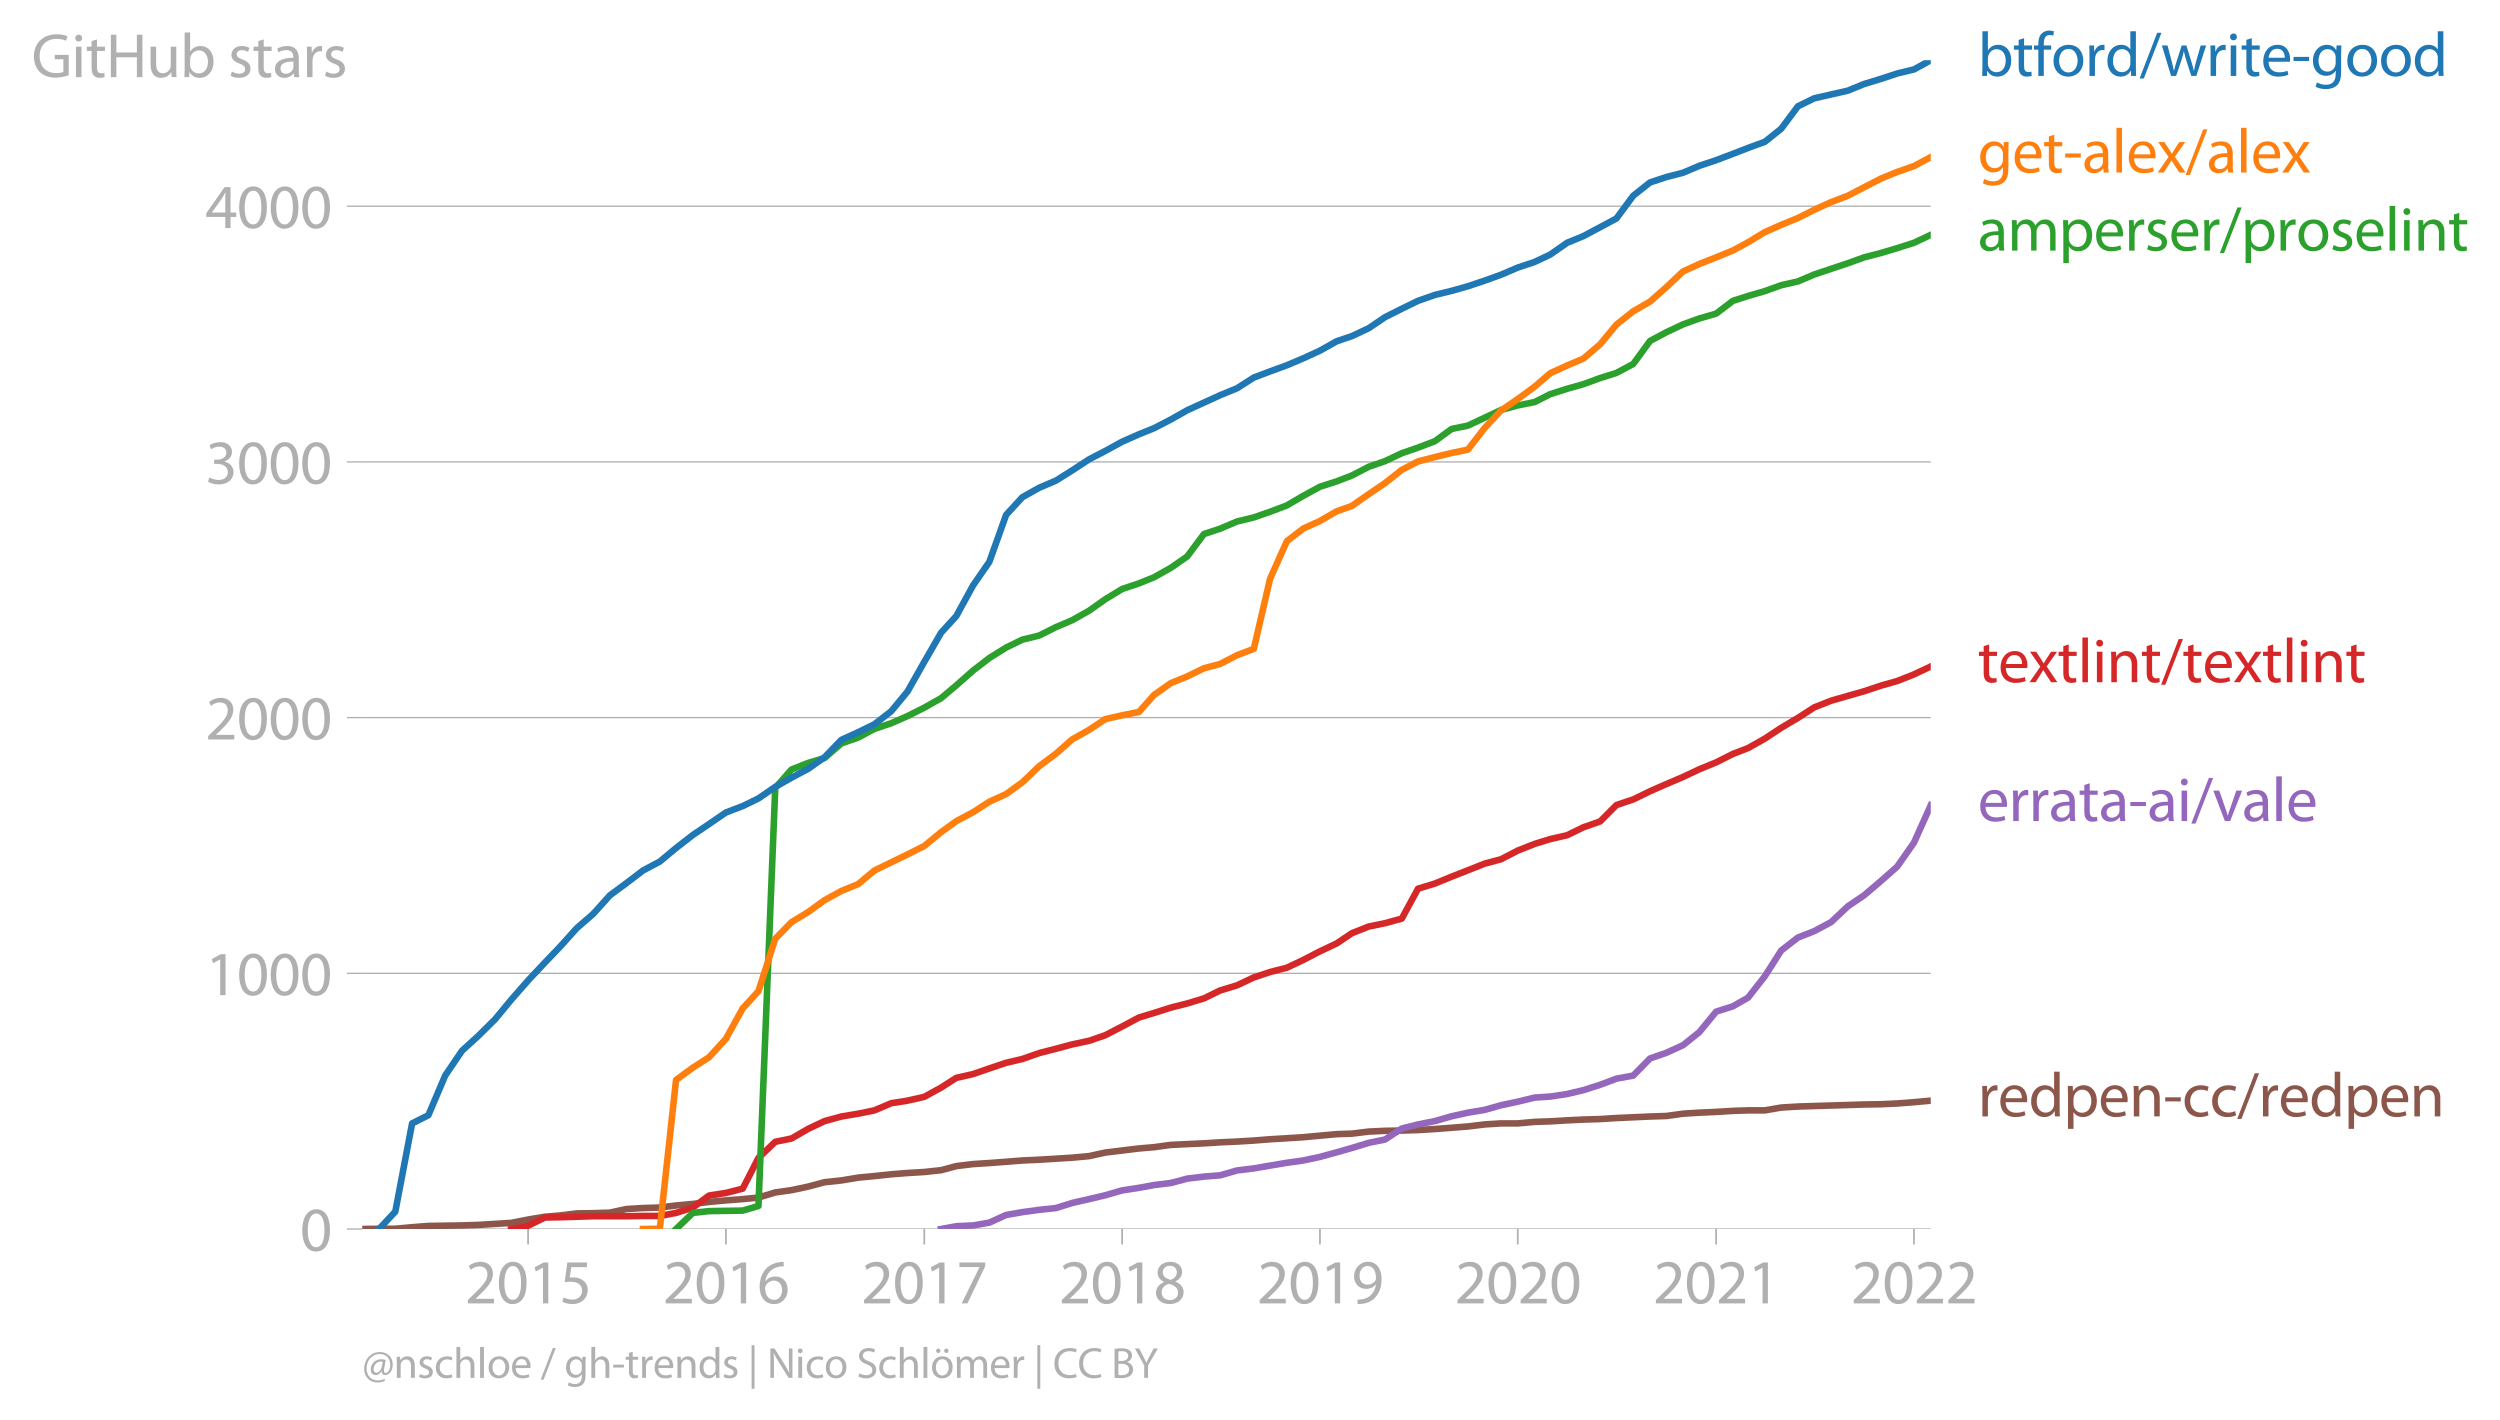 <?xml version="1.0" encoding="utf-8" standalone="no"?>
<!DOCTYPE svg PUBLIC "-//W3C//DTD SVG 1.1//EN"
  "http://www.w3.org/Graphics/SVG/1.1/DTD/svg11.dtd">
<svg xmlns:xlink="http://www.w3.org/1999/xlink" width="569.201pt" height="323.349pt" viewBox="0 0 569.201 323.349" xmlns="http://www.w3.org/2000/svg" version="1.1">
 <defs>
  <style type="text/css">*{stroke-linejoin: round; stroke-linecap: butt}</style>
 </defs>
 <g id="figure_1">
  <g id="patch_1">
   <path d="M 0 323.349 
L 569.201 323.349 
L 569.201 0 
L 0 0 
L 0 323.349 
z
" style="fill: none"/>
  </g>
  <g id="axes_1">
   <g id="patch_2">
    <path d="M 82.476 279.822 
L 439.596 279.822 
L 439.596 13.71 
L 82.476 13.71 
L 82.476 279.822 
z
" style="fill: none"/>
   </g>
   <g id="matplotlib.axis_1">
    <g id="xtick_1">
     <g id="line2d_1">
      <defs>
       <path id="m0294c8f27d" d="M 0 0 
L 0 3.5 
" style="stroke: #b0b0b0; stroke-width: 0.4"/>
      </defs>
      <g>
       <use xlink:href="#m0294c8f27d" x="120.237" y="279.822" style="fill: #b0b0b0; stroke: #b0b0b0; stroke-width: 0.4"/>
      </g>
     </g>
     <g id="text_1">
      <!-- 2015 -->
      <g style="fill: #b0b0b0" transform="translate(105.874 296.762)scale(0.14 -0.14)">
       <defs>
        <path id="MyriadPro-Regular-32" d="M 2944 0 
L 2944 467 
L 1075 467 
L 1075 480 
L 1408 787 
C 2285 1632 2842 2253 2842 3021 
C 2842 3616 2464 4230 1568 4230 
C 1088 4230 678 4051 390 3808 
L 570 3411 
C 762 3571 1075 3763 1453 3763 
C 2074 3763 2278 3373 2278 2950 
C 2272 2323 1792 1786 730 774 
L 288 346 
L 288 0 
L 2944 0 
z
" transform="scale(0.016)"/>
        <path id="MyriadPro-Regular-30" d="M 1677 4230 
C 832 4230 230 3462 230 2067 
C 243 691 794 -70 1606 -70 
C 2528 -70 3053 710 3053 2125 
C 3053 3450 2554 4230 1677 4230 
z
M 1645 3795 
C 2227 3795 2490 3123 2490 2099 
C 2490 1037 2214 365 1638 365 
C 1126 365 794 979 794 2061 
C 794 3194 1152 3795 1645 3795 
z
" transform="scale(0.016)"/>
        <path id="MyriadPro-Regular-31" d="M 1510 0 
L 2054 0 
L 2054 4160 
L 1574 4160 
L 666 3674 
L 774 3245 
L 1498 3635 
L 1510 3635 
L 1510 0 
z
" transform="scale(0.016)"/>
        <path id="MyriadPro-Regular-35" d="M 2771 4160 
L 781 4160 
L 512 2163 
C 666 2182 851 2208 1088 2208 
C 1920 2208 2278 1824 2285 1286 
C 2285 730 1830 384 1299 384 
C 922 384 582 512 410 614 
L 269 186 
C 467 58 851 -70 1306 -70 
C 2208 -70 2854 538 2854 1350 
C 2854 1875 2586 2234 2259 2419 
C 2003 2573 1683 2643 1363 2643 
C 1210 2643 1120 2630 1024 2618 
L 1184 3686 
L 2771 3686 
L 2771 4160 
z
" transform="scale(0.016)"/>
       </defs>
       <use xlink:href="#MyriadPro-Regular-32"/>
       <use xlink:href="#MyriadPro-Regular-30" x="51.3"/>
       <use xlink:href="#MyriadPro-Regular-31" x="102.6"/>
       <use xlink:href="#MyriadPro-Regular-35" x="153.9"/>
      </g>
     </g>
    </g>
    <g id="xtick_2">
     <g id="line2d_2">
      <g>
       <use xlink:href="#m0294c8f27d" x="165.278" y="279.822" style="fill: #b0b0b0; stroke: #b0b0b0; stroke-width: 0.4"/>
      </g>
     </g>
     <g id="text_2">
      <!-- 2016 -->
      <g style="fill: #b0b0b0" transform="translate(150.915 296.762)scale(0.14 -0.14)">
       <defs>
        <path id="MyriadPro-Regular-36" d="M 2662 4224 
C 2560 4224 2419 4218 2253 4192 
C 1728 4128 1267 3917 922 3578 
C 512 3168 218 2522 218 1702 
C 218 621 800 -70 1690 -70 
C 2554 -70 3072 634 3072 1395 
C 3072 2208 2554 2739 1818 2739 
C 1357 2739 1011 2522 813 2259 
L 794 2259 
C 890 2944 1357 3590 2240 3738 
C 2400 3763 2547 3770 2662 3763 
L 2662 4224 
z
M 1690 365 
C 1101 365 787 870 774 1555 
C 774 1658 800 1741 838 1805 
C 992 2106 1306 2317 1645 2317 
C 2163 2317 2502 1958 2502 1363 
C 2502 768 2176 365 1696 365 
L 1690 365 
z
" transform="scale(0.016)"/>
       </defs>
       <use xlink:href="#MyriadPro-Regular-32"/>
       <use xlink:href="#MyriadPro-Regular-30" x="51.3"/>
       <use xlink:href="#MyriadPro-Regular-31" x="102.6"/>
       <use xlink:href="#MyriadPro-Regular-36" x="153.9"/>
      </g>
     </g>
    </g>
    <g id="xtick_3">
     <g id="line2d_3">
      <g>
       <use xlink:href="#m0294c8f27d" x="210.442" y="279.822" style="fill: #b0b0b0; stroke: #b0b0b0; stroke-width: 0.4"/>
      </g>
     </g>
     <g id="text_3">
      <!-- 2017 -->
      <g style="fill: #b0b0b0" transform="translate(196.079 296.762)scale(0.14 -0.14)">
       <defs>
        <path id="MyriadPro-Regular-37" d="M 365 4160 
L 365 3693 
L 2400 3693 
L 2400 3680 
L 595 0 
L 1178 0 
L 2989 3789 
L 2989 4160 
L 365 4160 
z
" transform="scale(0.016)"/>
       </defs>
       <use xlink:href="#MyriadPro-Regular-32"/>
       <use xlink:href="#MyriadPro-Regular-30" x="51.3"/>
       <use xlink:href="#MyriadPro-Regular-31" x="102.6"/>
       <use xlink:href="#MyriadPro-Regular-37" x="153.9"/>
      </g>
     </g>
    </g>
    <g id="xtick_4">
     <g id="line2d_4">
      <g>
       <use xlink:href="#m0294c8f27d" x="255.483" y="279.822" style="fill: #b0b0b0; stroke: #b0b0b0; stroke-width: 0.4"/>
      </g>
     </g>
     <g id="text_4">
      <!-- 2018 -->
      <g style="fill: #b0b0b0" transform="translate(241.12 296.762)scale(0.14 -0.14)">
       <defs>
        <path id="MyriadPro-Regular-38" d="M 1062 2170 
C 550 1952 237 1581 237 1056 
C 237 448 762 -70 1632 -70 
C 2426 -70 3046 416 3046 1139 
C 3046 1645 2726 2010 2208 2214 
L 2208 2234 
C 2720 2477 2893 2854 2893 3206 
C 2893 3725 2490 4230 1683 4230 
C 954 4230 397 3782 397 3123 
C 397 2765 595 2406 1056 2189 
L 1062 2170 
z
M 1645 339 
C 1114 339 794 710 813 1133 
C 813 1530 1075 1850 1562 1990 
C 2125 1830 2477 1587 2477 1082 
C 2477 659 2150 339 1645 339 
z
M 1651 3827 
C 2157 3827 2355 3482 2355 3149 
C 2355 2771 2080 2515 1722 2394 
C 1242 2522 928 2746 928 3162 
C 928 3520 1184 3827 1651 3827 
z
" transform="scale(0.016)"/>
       </defs>
       <use xlink:href="#MyriadPro-Regular-32"/>
       <use xlink:href="#MyriadPro-Regular-30" x="51.3"/>
       <use xlink:href="#MyriadPro-Regular-31" x="102.6"/>
       <use xlink:href="#MyriadPro-Regular-38" x="153.9"/>
      </g>
     </g>
    </g>
    <g id="xtick_5">
     <g id="line2d_5">
      <g>
       <use xlink:href="#m0294c8f27d" x="300.524" y="279.822" style="fill: #b0b0b0; stroke: #b0b0b0; stroke-width: 0.4"/>
      </g>
     </g>
     <g id="text_5">
      <!-- 2019 -->
      <g style="fill: #b0b0b0" transform="translate(286.161 296.762)scale(0.14 -0.14)">
       <defs>
        <path id="MyriadPro-Regular-39" d="M 614 -64 
C 749 -70 928 -64 1133 -32 
C 1581 19 2022 211 2342 525 
C 2752 922 3059 1562 3059 2477 
C 3059 3539 2534 4230 1683 4230 
C 832 4230 262 3539 262 2752 
C 262 2042 742 1478 1491 1478 
C 1907 1478 2240 1645 2470 1926 
L 2490 1926 
C 2413 1434 2214 1069 1939 819 
C 1702 595 1395 461 1069 416 
C 877 397 736 384 614 397 
L 614 -64 
z
M 1638 3802 
C 2227 3802 2490 3258 2490 2547 
C 2490 2458 2470 2394 2438 2342 
C 2291 2093 1997 1907 1619 1907 
C 1133 1907 819 2272 819 2790 
C 819 3379 1158 3802 1632 3802 
L 1638 3802 
z
" transform="scale(0.016)"/>
       </defs>
       <use xlink:href="#MyriadPro-Regular-32"/>
       <use xlink:href="#MyriadPro-Regular-30" x="51.3"/>
       <use xlink:href="#MyriadPro-Regular-31" x="102.6"/>
       <use xlink:href="#MyriadPro-Regular-39" x="153.9"/>
      </g>
     </g>
    </g>
    <g id="xtick_6">
     <g id="line2d_6">
      <g>
       <use xlink:href="#m0294c8f27d" x="345.565" y="279.822" style="fill: #b0b0b0; stroke: #b0b0b0; stroke-width: 0.4"/>
      </g>
     </g>
     <g id="text_6">
      <!-- 2020 -->
      <g style="fill: #b0b0b0" transform="translate(331.202 296.762)scale(0.14 -0.14)">
       <use xlink:href="#MyriadPro-Regular-32"/>
       <use xlink:href="#MyriadPro-Regular-30" x="51.3"/>
       <use xlink:href="#MyriadPro-Regular-32" x="102.6"/>
       <use xlink:href="#MyriadPro-Regular-30" x="153.9"/>
      </g>
     </g>
    </g>
    <g id="xtick_7">
     <g id="line2d_7">
      <g>
       <use xlink:href="#m0294c8f27d" x="390.73" y="279.822" style="fill: #b0b0b0; stroke: #b0b0b0; stroke-width: 0.4"/>
      </g>
     </g>
     <g id="text_7">
      <!-- 2021 -->
      <g style="fill: #b0b0b0" transform="translate(376.367 296.762)scale(0.14 -0.14)">
       <use xlink:href="#MyriadPro-Regular-32"/>
       <use xlink:href="#MyriadPro-Regular-30" x="51.3"/>
       <use xlink:href="#MyriadPro-Regular-32" x="102.6"/>
       <use xlink:href="#MyriadPro-Regular-31" x="153.9"/>
      </g>
     </g>
    </g>
    <g id="xtick_8">
     <g id="line2d_8">
      <g>
       <use xlink:href="#m0294c8f27d" x="435.771" y="279.822" style="fill: #b0b0b0; stroke: #b0b0b0; stroke-width: 0.4"/>
      </g>
     </g>
     <g id="text_8">
      <!-- 2022 -->
      <g style="fill: #b0b0b0" transform="translate(421.408 296.762)scale(0.14 -0.14)">
       <use xlink:href="#MyriadPro-Regular-32"/>
       <use xlink:href="#MyriadPro-Regular-30" x="51.3"/>
       <use xlink:href="#MyriadPro-Regular-32" x="102.6"/>
       <use xlink:href="#MyriadPro-Regular-32" x="153.9"/>
      </g>
     </g>
    </g>
   </g>
   <g id="matplotlib.axis_2">
    <g id="ytick_1">
     <g id="line2d_9">
      <path d="M 82.476 279.822 
L 439.596 279.822 
" clip-path="url(#p18d09ec7ea)" style="fill: none; stroke: #b0b0b0; stroke-width: 0.3; stroke-linecap: square"/>
     </g>
     <g id="line2d_10">
      <defs>
       <path id="mb57171bad9" d="M 0 0 
L -3.5 0 
" style="stroke: #b0b0b0; stroke-width: 0.3"/>
      </defs>
      <g>
       <use xlink:href="#mb57171bad9" x="82.476" y="279.822" style="fill: #b0b0b0; stroke: #b0b0b0; stroke-width: 0.3"/>
      </g>
     </g>
     <g id="text_9">
      <!-- 0 -->
      <g style="fill: #b0b0b0" transform="translate(68.295 284.792)scale(0.14 -0.14)">
       <use xlink:href="#MyriadPro-Regular-30"/>
      </g>
     </g>
    </g>
    <g id="ytick_2">
     <g id="line2d_11">
      <path d="M 82.476 221.605 
L 439.596 221.605 
" clip-path="url(#p18d09ec7ea)" style="fill: none; stroke: #b0b0b0; stroke-width: 0.3; stroke-linecap: square"/>
     </g>
     <g id="line2d_12">
      <g>
       <use xlink:href="#mb57171bad9" x="82.476" y="221.605" style="fill: #b0b0b0; stroke: #b0b0b0; stroke-width: 0.3"/>
      </g>
     </g>
     <g id="text_10">
      <!-- 1000 -->
      <g style="fill: #b0b0b0" transform="translate(46.75 226.575)scale(0.14 -0.14)">
       <use xlink:href="#MyriadPro-Regular-31"/>
       <use xlink:href="#MyriadPro-Regular-30" x="51.3"/>
       <use xlink:href="#MyriadPro-Regular-30" x="102.6"/>
       <use xlink:href="#MyriadPro-Regular-30" x="153.9"/>
      </g>
     </g>
    </g>
    <g id="ytick_3">
     <g id="line2d_13">
      <path d="M 82.476 163.387 
L 439.596 163.387 
" clip-path="url(#p18d09ec7ea)" style="fill: none; stroke: #b0b0b0; stroke-width: 0.3; stroke-linecap: square"/>
     </g>
     <g id="line2d_14">
      <g>
       <use xlink:href="#mb57171bad9" x="82.476" y="163.387" style="fill: #b0b0b0; stroke: #b0b0b0; stroke-width: 0.3"/>
      </g>
     </g>
     <g id="text_11">
      <!-- 2000 -->
      <g style="fill: #b0b0b0" transform="translate(46.75 168.357)scale(0.14 -0.14)">
       <use xlink:href="#MyriadPro-Regular-32"/>
       <use xlink:href="#MyriadPro-Regular-30" x="51.3"/>
       <use xlink:href="#MyriadPro-Regular-30" x="102.6"/>
       <use xlink:href="#MyriadPro-Regular-30" x="153.9"/>
      </g>
     </g>
    </g>
    <g id="ytick_4">
     <g id="line2d_15">
      <path d="M 82.476 105.17 
L 439.596 105.17 
" clip-path="url(#p18d09ec7ea)" style="fill: none; stroke: #b0b0b0; stroke-width: 0.3; stroke-linecap: square"/>
     </g>
     <g id="line2d_16">
      <g>
       <use xlink:href="#mb57171bad9" x="82.476" y="105.17" style="fill: #b0b0b0; stroke: #b0b0b0; stroke-width: 0.3"/>
      </g>
     </g>
     <g id="text_12">
      <!-- 3000 -->
      <g style="fill: #b0b0b0" transform="translate(46.75 110.14)scale(0.14 -0.14)">
       <defs>
        <path id="MyriadPro-Regular-33" d="M 269 211 
C 474 77 883 -70 1350 -70 
C 2349 -70 2867 512 2867 1178 
C 2867 1760 2451 2144 1939 2246 
L 1939 2259 
C 2451 2445 2707 2810 2707 3238 
C 2707 3744 2336 4230 1517 4230 
C 1069 4230 646 4070 429 3910 
L 576 3501 
C 755 3629 1075 3776 1408 3776 
C 1926 3776 2138 3482 2138 3149 
C 2138 2656 1619 2445 1210 2445 
L 896 2445 
L 896 2022 
L 1210 2022 
C 1754 2022 2278 1773 2285 1190 
C 2291 845 2067 384 1344 384 
C 954 384 582 544 422 646 
L 269 211 
z
" transform="scale(0.016)"/>
       </defs>
       <use xlink:href="#MyriadPro-Regular-33"/>
       <use xlink:href="#MyriadPro-Regular-30" x="51.3"/>
       <use xlink:href="#MyriadPro-Regular-30" x="102.6"/>
       <use xlink:href="#MyriadPro-Regular-30" x="153.9"/>
      </g>
     </g>
    </g>
    <g id="ytick_5">
     <g id="line2d_17">
      <path d="M 82.476 46.952 
L 439.596 46.952 
" clip-path="url(#p18d09ec7ea)" style="fill: none; stroke: #b0b0b0; stroke-width: 0.3; stroke-linecap: square"/>
     </g>
     <g id="line2d_18">
      <g>
       <use xlink:href="#mb57171bad9" x="82.476" y="46.952" style="fill: #b0b0b0; stroke: #b0b0b0; stroke-width: 0.3"/>
      </g>
     </g>
     <g id="text_13">
      <!-- 4000 -->
      <g style="fill: #b0b0b0" transform="translate(46.75 51.922)scale(0.14 -0.14)">
       <defs>
        <path id="MyriadPro-Regular-34" d="M 2560 0 
L 2560 1133 
L 3142 1133 
L 3142 1574 
L 2560 1574 
L 2560 4160 
L 1952 4160 
L 96 1504 
L 96 1133 
L 2029 1133 
L 2029 0 
L 2560 0 
z
M 666 1574 
L 666 1587 
L 1683 3002 
C 1798 3194 1901 3373 2029 3616 
L 2048 3616 
C 2035 3398 2029 3181 2029 2963 
L 2029 1574 
L 666 1574 
z
" transform="scale(0.016)"/>
       </defs>
       <use xlink:href="#MyriadPro-Regular-34"/>
       <use xlink:href="#MyriadPro-Regular-30" x="51.3"/>
       <use xlink:href="#MyriadPro-Regular-30" x="102.6"/>
       <use xlink:href="#MyriadPro-Regular-30" x="153.9"/>
      </g>
     </g>
    </g>
    <g id="text_14">
     <!-- GitHub stars -->
     <g style="fill: #b0b0b0" transform="translate(7.2 17.569)scale(0.14 -0.14)">
      <defs>
       <path id="MyriadPro-Regular-47" d="M 3770 2266 
L 2349 2266 
L 2349 1818 
L 3226 1818 
L 3226 531 
C 3098 467 2848 416 2483 416 
C 1478 416 819 1062 819 2157 
C 819 3238 1504 3891 2554 3891 
C 2989 3891 3277 3808 3507 3706 
L 3642 4160 
C 3456 4250 3066 4358 2566 4358 
C 1120 4358 237 3418 230 2131 
C 230 1459 461 883 832 525 
C 1254 122 1792 -45 2445 -45 
C 3027 -45 3520 102 3770 192 
L 3770 2266 
z
" transform="scale(0.016)"/>
       <path id="MyriadPro-Regular-69" d="M 1030 0 
L 1030 3098 
L 467 3098 
L 467 0 
L 1030 0 
z
M 749 4320 
C 544 4320 397 4166 397 3968 
C 397 3776 538 3622 736 3622 
C 960 3622 1101 3776 1094 3968 
C 1094 4166 960 4320 749 4320 
z
" transform="scale(0.016)"/>
       <path id="MyriadPro-Regular-74" d="M 595 3667 
L 595 3098 
L 115 3098 
L 115 2669 
L 595 2669 
L 595 979 
C 595 614 653 339 813 173 
C 947 19 1158 -70 1421 -70 
C 1638 -70 1811 -32 1920 13 
L 1894 435 
C 1811 410 1722 397 1568 397 
C 1254 397 1146 614 1146 998 
L 1146 2669 
L 1952 2669 
L 1952 3098 
L 1146 3098 
L 1146 3840 
L 595 3667 
z
" transform="scale(0.016)"/>
       <path id="MyriadPro-Regular-48" d="M 486 4314 
L 486 0 
L 1043 0 
L 1043 2022 
L 3130 2022 
L 3130 0 
L 3693 0 
L 3693 4314 
L 3130 4314 
L 3130 2509 
L 1043 2509 
L 1043 4314 
L 486 4314 
z
" transform="scale(0.016)"/>
       <path id="MyriadPro-Regular-75" d="M 3059 3098 
L 2496 3098 
L 2496 1197 
C 2496 1094 2477 992 2445 909 
C 2342 659 2080 397 1702 397 
C 1190 397 1011 794 1011 1382 
L 1011 3098 
L 448 3098 
L 448 1286 
C 448 198 1030 -70 1517 -70 
C 2067 -70 2394 256 2541 506 
L 2554 506 
L 2586 0 
L 3085 0 
C 3066 243 3059 525 3059 845 
L 3059 3098 
z
" transform="scale(0.016)"/>
       <path id="MyriadPro-Regular-62" d="M 467 800 
C 467 525 454 211 442 0 
L 928 0 
L 954 512 
L 973 512 
C 1203 102 1562 -70 2010 -70 
C 2701 -70 3398 480 3398 1587 
C 3405 2528 2861 3168 2093 3168 
C 1594 3168 1235 2944 1037 2598 
L 1024 2598 
L 1024 4544 
L 467 4544 
L 467 800 
z
M 1024 1798 
C 1024 1888 1043 1965 1056 2029 
C 1171 2458 1530 2720 1914 2720 
C 2515 2720 2835 2189 2835 1568 
C 2835 858 2483 378 1894 378 
C 1485 378 1158 646 1050 1037 
C 1037 1101 1024 1171 1024 1242 
L 1024 1798 
z
" transform="scale(0.016)"/>
       <path id="MyriadPro-Regular-20" transform="scale(0.016)"/>
       <path id="MyriadPro-Regular-73" d="M 250 147 
C 467 19 781 -70 1120 -70 
C 1856 -70 2278 320 2278 864 
C 2278 1325 2003 1594 1466 1798 
C 1062 1952 877 2067 877 2323 
C 877 2554 1062 2746 1395 2746 
C 1683 2746 1907 2643 2029 2566 
L 2170 2976 
C 1997 3078 1722 3168 1408 3168 
C 742 3168 339 2758 339 2259 
C 339 1888 602 1581 1158 1382 
C 1574 1229 1734 1082 1734 813 
C 1734 557 1542 352 1133 352 
C 851 352 557 467 390 576 
L 250 147 
z
" transform="scale(0.016)"/>
       <path id="MyriadPro-Regular-61" d="M 2643 1901 
C 2643 2522 2413 3168 1466 3168 
C 1075 3168 704 3059 448 2893 
L 576 2522 
C 794 2662 1094 2752 1382 2752 
C 2016 2752 2086 2291 2086 2035 
L 2086 1971 
C 890 1978 224 1568 224 819 
C 224 371 544 -70 1171 -70 
C 1613 -70 1946 147 2118 390 
L 2138 390 
L 2182 0 
L 2694 0 
C 2656 211 2643 474 2643 742 
L 2643 1901 
z
M 2099 1043 
C 2099 986 2086 922 2067 864 
C 1978 602 1722 346 1318 346 
C 1030 346 787 518 787 883 
C 787 1485 1485 1594 2099 1581 
L 2099 1043 
z
" transform="scale(0.016)"/>
       <path id="MyriadPro-Regular-72" d="M 467 0 
L 1024 0 
L 1024 1651 
C 1024 1747 1037 1837 1050 1914 
C 1126 2336 1408 2637 1805 2637 
C 1882 2637 1939 2630 1997 2618 
L 1997 3149 
C 1946 3162 1901 3168 1837 3168 
C 1459 3168 1120 2906 979 2490 
L 954 2490 
L 934 3098 
L 442 3098 
C 461 2810 467 2496 467 2131 
L 467 0 
z
" transform="scale(0.016)"/>
      </defs>
      <use xlink:href="#MyriadPro-Regular-47"/>
      <use xlink:href="#MyriadPro-Regular-69" x="64.6"/>
      <use xlink:href="#MyriadPro-Regular-74" x="88"/>
      <use xlink:href="#MyriadPro-Regular-48" x="121.1"/>
      <use xlink:href="#MyriadPro-Regular-75" x="186.3"/>
      <use xlink:href="#MyriadPro-Regular-62" x="241.4"/>
      <use xlink:href="#MyriadPro-Regular-20" x="298.3"/>
      <use xlink:href="#MyriadPro-Regular-73" x="319.5"/>
      <use xlink:href="#MyriadPro-Regular-74" x="359.1"/>
      <use xlink:href="#MyriadPro-Regular-61" x="392.2"/>
      <use xlink:href="#MyriadPro-Regular-72" x="440.4"/>
      <use xlink:href="#MyriadPro-Regular-73" x="473.1"/>
     </g>
    </g>
   </g>
   <g id="line2d_19">
    <path d="M 82.476 279.822 
L 86.302 279.764 
L 90.004 279.764 
L 93.829 279.414 
L 97.531 279.123 
L 101.356 279.065 
L 105.182 279.007 
L 108.884 278.891 
L 112.709 278.658 
L 116.411 278.425 
L 120.237 277.668 
L 124.062 277.028 
L 127.517 276.736 
L 131.343 276.271 
L 135.045 276.213 
L 138.87 276.096 
L 142.572 275.281 
L 146.398 275.048 
L 150.223 274.932 
L 153.925 274.466 
L 157.75 274.117 
L 161.452 273.651 
L 165.278 273.302 
L 169.103 273.011 
L 172.682 272.661 
L 176.507 271.497 
L 180.209 270.973 
L 184.035 270.158 
L 187.737 269.168 
L 191.562 268.761 
L 195.387 268.12 
L 199.089 267.771 
L 202.915 267.363 
L 206.617 267.072 
L 210.442 266.84 
L 214.268 266.432 
L 217.723 265.501 
L 221.548 265.035 
L 225.25 264.802 
L 229.076 264.511 
L 232.778 264.22 
L 236.603 264.045 
L 240.428 263.812 
L 244.13 263.579 
L 247.956 263.23 
L 251.658 262.415 
L 255.483 261.949 
L 259.309 261.484 
L 262.764 261.192 
L 266.589 260.668 
L 270.291 260.494 
L 274.117 260.319 
L 277.819 260.086 
L 281.644 259.912 
L 285.469 259.679 
L 289.171 259.388 
L 292.997 259.155 
L 296.699 258.922 
L 300.524 258.573 
L 304.35 258.223 
L 307.805 258.107 
L 311.63 257.641 
L 315.332 257.466 
L 319.158 257.408 
L 322.86 257.292 
L 326.685 257.059 
L 330.511 256.768 
L 334.213 256.477 
L 338.038 256.011 
L 341.74 255.778 
L 345.565 255.778 
L 349.391 255.429 
L 352.969 255.312 
L 356.795 255.08 
L 360.497 254.905 
L 364.322 254.788 
L 368.024 254.556 
L 371.85 254.381 
L 375.675 254.206 
L 379.377 254.09 
L 383.202 253.566 
L 386.904 253.333 
L 390.73 253.158 
L 394.555 252.926 
L 398.01 252.809 
L 401.836 252.809 
L 405.538 252.169 
L 409.363 251.936 
L 413.065 251.819 
L 416.891 251.703 
L 420.716 251.587 
L 424.418 251.47 
L 428.243 251.412 
L 431.945 251.237 
L 435.771 250.946 
L 439.596 250.597 
" clip-path="url(#p18d09ec7ea)" style="fill: none; stroke: #8c564b; stroke-width: 1.5; stroke-linecap: square"/>
   </g>
   <g id="line2d_20">
    <path d="M 214.268 279.822 
L 217.723 279.182 
L 221.548 279.007 
L 225.25 278.367 
L 229.076 276.62 
L 232.778 275.98 
L 236.603 275.456 
L 240.428 275.048 
L 244.13 273.884 
L 247.956 273.011 
L 251.658 272.137 
L 255.483 271.031 
L 259.309 270.449 
L 262.764 269.809 
L 266.589 269.343 
L 270.291 268.353 
L 274.117 267.887 
L 277.819 267.596 
L 281.644 266.49 
L 285.469 266.024 
L 289.171 265.384 
L 292.997 264.744 
L 296.699 264.22 
L 300.524 263.405 
L 304.35 262.357 
L 307.805 261.367 
L 311.63 260.203 
L 315.332 259.446 
L 319.158 256.943 
L 322.86 256.011 
L 326.685 255.254 
L 330.511 254.148 
L 334.213 253.333 
L 338.038 252.693 
L 341.74 251.645 
L 345.565 250.83 
L 349.391 249.898 
L 352.969 249.665 
L 356.795 249.083 
L 360.497 248.21 
L 364.322 246.987 
L 368.024 245.59 
L 371.85 244.892 
L 375.675 240.991 
L 379.377 239.71 
L 383.202 237.964 
L 386.904 234.995 
L 390.73 230.337 
L 394.555 229.115 
L 398.01 227.135 
L 401.836 222.245 
L 405.538 216.423 
L 409.363 213.454 
L 413.065 211.999 
L 416.891 209.961 
L 420.716 206.352 
L 424.418 203.848 
L 428.243 200.588 
L 431.945 197.328 
L 435.771 191.855 
L 439.596 183.356 
" clip-path="url(#p18d09ec7ea)" style="fill: none; stroke: #9467bd; stroke-width: 1.5; stroke-linecap: square"/>
   </g>
   <g id="line2d_21">
    <path d="M 116.411 279.822 
L 120.237 279.065 
L 124.062 277.202 
L 127.517 277.144 
L 131.343 277.028 
L 135.045 276.911 
L 138.87 276.911 
L 142.572 276.911 
L 146.398 276.853 
L 150.223 276.853 
L 153.925 276.154 
L 157.75 274.932 
L 161.452 272.196 
L 165.278 271.613 
L 169.103 270.624 
L 172.682 263.638 
L 176.507 259.97 
L 180.209 259.213 
L 184.035 257.001 
L 187.737 255.254 
L 191.562 254.206 
L 195.387 253.566 
L 199.089 252.809 
L 202.915 251.179 
L 206.617 250.597 
L 210.442 249.724 
L 214.268 247.628 
L 217.723 245.415 
L 221.548 244.542 
L 225.25 243.261 
L 229.076 241.981 
L 232.778 241.107 
L 236.603 239.768 
L 240.428 238.779 
L 244.13 237.789 
L 247.956 236.974 
L 251.658 235.693 
L 255.483 233.714 
L 259.309 231.676 
L 262.764 230.628 
L 266.589 229.406 
L 270.291 228.474 
L 274.117 227.31 
L 277.819 225.505 
L 281.644 224.341 
L 285.469 222.536 
L 289.171 221.313 
L 292.997 220.324 
L 296.699 218.577 
L 300.524 216.598 
L 304.35 214.793 
L 307.805 212.464 
L 311.63 210.951 
L 315.332 210.194 
L 319.158 209.146 
L 322.86 202.335 
L 326.685 201.17 
L 330.511 199.598 
L 334.213 198.143 
L 338.038 196.629 
L 341.74 195.64 
L 345.565 193.66 
L 349.391 192.147 
L 352.969 191.04 
L 356.795 190.167 
L 360.497 188.362 
L 364.322 187.023 
L 368.024 183.297 
L 371.85 182.017 
L 375.675 180.154 
L 379.377 178.524 
L 383.202 176.894 
L 386.904 175.147 
L 390.73 173.575 
L 394.555 171.654 
L 398.01 170.315 
L 401.836 168.161 
L 405.538 165.716 
L 409.363 163.445 
L 413.065 161.058 
L 416.891 159.545 
L 420.716 158.439 
L 424.418 157.391 
L 428.243 156.11 
L 431.945 155.062 
L 435.771 153.548 
L 439.596 151.744 
" clip-path="url(#p18d09ec7ea)" style="fill: none; stroke: #d62728; stroke-width: 1.5; stroke-linecap: square"/>
   </g>
   <g id="text_15">
    <!-- btford/write-good -->
    <g style="fill: #1f77b4" transform="translate(450.31 17.293)scale(0.14 -0.14)">
     <defs>
      <path id="MyriadPro-Regular-66" d="M 1082 0 
L 1082 2669 
L 1830 2669 
L 1830 3098 
L 1082 3098 
L 1082 3264 
C 1082 3738 1203 4160 1683 4160 
C 1843 4160 1958 4128 2042 4090 
L 2118 4525 
C 2010 4570 1837 4614 1638 4614 
C 1376 4614 1094 4531 883 4326 
C 621 4077 525 3680 525 3245 
L 525 3098 
L 90 3098 
L 90 2669 
L 525 2669 
L 525 0 
L 1082 0 
z
" transform="scale(0.016)"/>
      <path id="MyriadPro-Regular-6f" d="M 1779 3168 
C 922 3168 243 2560 243 1523 
C 243 544 890 -70 1728 -70 
C 2477 -70 3270 429 3270 1574 
C 3270 2522 2669 3168 1779 3168 
z
M 1766 2746 
C 2432 2746 2694 2080 2694 1555 
C 2694 858 2291 352 1754 352 
C 1203 352 813 864 813 1542 
C 813 2131 1101 2746 1766 2746 
z
" transform="scale(0.016)"/>
      <path id="MyriadPro-Regular-64" d="M 2579 4544 
L 2579 2694 
L 2566 2694 
C 2426 2944 2106 3168 1632 3168 
C 877 3168 237 2534 243 1504 
C 243 563 819 -70 1568 -70 
C 2074 -70 2451 192 2624 538 
L 2637 538 
L 2662 0 
L 3168 0 
C 3149 211 3142 525 3142 800 
L 3142 4544 
L 2579 4544 
z
M 2579 1299 
C 2579 1210 2573 1133 2554 1056 
C 2451 634 2106 384 1728 384 
C 1120 384 813 902 813 1530 
C 813 2214 1158 2726 1741 2726 
C 2163 2726 2470 2432 2554 2074 
C 2573 2003 2579 1907 2579 1837 
L 2579 1299 
z
" transform="scale(0.016)"/>
      <path id="MyriadPro-Regular-2f" d="M 422 -256 
L 2214 4384 
L 1779 4384 
L -6 -256 
L 422 -256 
z
" transform="scale(0.016)"/>
      <path id="MyriadPro-Regular-77" d="M 115 3098 
L 1050 0 
L 1562 0 
L 2061 1472 
C 2170 1805 2266 2125 2342 2496 
L 2355 2496 
C 2432 2131 2522 1824 2630 1478 
L 3104 0 
L 3616 0 
L 4614 3098 
L 4058 3098 
L 3616 1542 
C 3514 1178 3430 851 3379 538 
L 3360 538 
C 3290 851 3200 1178 3085 1549 
L 2605 3098 
L 2131 3098 
L 1626 1523 
C 1523 1184 1421 851 1350 538 
L 1331 538 
C 1274 858 1190 1178 1101 1523 
L 691 3098 
L 115 3098 
z
" transform="scale(0.016)"/>
      <path id="MyriadPro-Regular-65" d="M 2957 1446 
C 2963 1504 2976 1594 2976 1709 
C 2976 2278 2707 3168 1696 3168 
C 794 3168 243 2432 243 1498 
C 243 563 813 -70 1766 -70 
C 2259 -70 2598 38 2797 128 
L 2701 531 
C 2490 442 2246 371 1843 371 
C 1280 371 794 685 781 1446 
L 2957 1446 
z
M 787 1850 
C 832 2240 1082 2765 1651 2765 
C 2285 2765 2438 2208 2432 1850 
L 787 1850 
z
" transform="scale(0.016)"/>
      <path id="MyriadPro-Regular-2d" d="M 192 1939 
L 192 1523 
L 1773 1523 
L 1773 1939 
L 192 1939 
z
" transform="scale(0.016)"/>
      <path id="MyriadPro-Regular-67" d="M 3110 2246 
C 3110 2624 3123 2874 3136 3098 
L 2643 3098 
L 2618 2630 
L 2605 2630 
C 2470 2886 2176 3168 1638 3168 
C 928 3168 243 2573 243 1523 
C 243 666 794 13 1562 13 
C 2042 13 2374 243 2547 531 
L 2560 531 
L 2560 186 
C 2560 -595 2138 -896 1562 -896 
C 1178 -896 858 -781 653 -653 
L 512 -1082 
C 762 -1248 1171 -1338 1542 -1338 
C 1933 -1338 2368 -1248 2669 -966 
C 2970 -698 3110 -262 3110 448 
L 3110 2246 
z
M 2554 1318 
C 2554 1222 2541 1114 2509 1018 
C 2387 659 2074 442 1728 442 
C 1120 442 813 947 813 1555 
C 813 2272 1197 2726 1734 2726 
C 2144 2726 2419 2458 2522 2131 
C 2547 2054 2554 1971 2554 1875 
L 2554 1318 
z
" transform="scale(0.016)"/>
     </defs>
     <use xlink:href="#MyriadPro-Regular-62"/>
     <use xlink:href="#MyriadPro-Regular-74" x="56.9"/>
     <use xlink:href="#MyriadPro-Regular-66" x="90"/>
     <use xlink:href="#MyriadPro-Regular-6f" x="119.2"/>
     <use xlink:href="#MyriadPro-Regular-72" x="174.1"/>
     <use xlink:href="#MyriadPro-Regular-64" x="206.8"/>
     <use xlink:href="#MyriadPro-Regular-2f" x="263.2"/>
     <use xlink:href="#MyriadPro-Regular-77" x="297.5"/>
     <use xlink:href="#MyriadPro-Regular-72" x="371.1"/>
     <use xlink:href="#MyriadPro-Regular-69" x="403.8"/>
     <use xlink:href="#MyriadPro-Regular-74" x="427.2"/>
     <use xlink:href="#MyriadPro-Regular-65" x="460.3"/>
     <use xlink:href="#MyriadPro-Regular-2d" x="510.4"/>
     <use xlink:href="#MyriadPro-Regular-67" x="541.1"/>
     <use xlink:href="#MyriadPro-Regular-6f" x="597"/>
     <use xlink:href="#MyriadPro-Regular-6f" x="651.9"/>
     <use xlink:href="#MyriadPro-Regular-64" x="706.8"/>
    </g>
   </g>
   <g id="text_16">
    <!-- get-alex/alex -->
    <g style="fill: #ff7f0e" transform="translate(450.31 39.281)scale(0.14 -0.14)">
     <defs>
      <path id="MyriadPro-Regular-6c" d="M 467 0 
L 1030 0 
L 1030 4544 
L 467 4544 
L 467 0 
z
" transform="scale(0.016)"/>
      <path id="MyriadPro-Regular-78" d="M 102 3098 
L 1152 1581 
L 51 0 
L 672 0 
L 1120 698 
C 1235 883 1344 1043 1446 1235 
L 1459 1235 
C 1568 1050 1670 877 1792 698 
L 2246 0 
L 2886 0 
L 1798 1600 
L 2854 3098 
L 2246 3098 
L 1811 2438 
C 1709 2272 1606 2112 1504 1926 
L 1485 1926 
C 1382 2099 1286 2259 1171 2432 
L 730 3098 
L 102 3098 
z
" transform="scale(0.016)"/>
     </defs>
     <use xlink:href="#MyriadPro-Regular-67"/>
     <use xlink:href="#MyriadPro-Regular-65" x="55.9"/>
     <use xlink:href="#MyriadPro-Regular-74" x="106"/>
     <use xlink:href="#MyriadPro-Regular-2d" x="139.1"/>
     <use xlink:href="#MyriadPro-Regular-61" x="169.8"/>
     <use xlink:href="#MyriadPro-Regular-6c" x="218"/>
     <use xlink:href="#MyriadPro-Regular-65" x="241.6"/>
     <use xlink:href="#MyriadPro-Regular-78" x="291.7"/>
     <use xlink:href="#MyriadPro-Regular-2f" x="338"/>
     <use xlink:href="#MyriadPro-Regular-61" x="372.3"/>
     <use xlink:href="#MyriadPro-Regular-6c" x="420.5"/>
     <use xlink:href="#MyriadPro-Regular-65" x="444.1"/>
     <use xlink:href="#MyriadPro-Regular-78" x="494.2"/>
    </g>
   </g>
   <g id="text_17">
    <!-- amperser/proselint -->
    <g style="fill: #2ca02c" transform="translate(450.31 57.057)scale(0.14 -0.14)">
     <defs>
      <path id="MyriadPro-Regular-6d" d="M 467 0 
L 1018 0 
L 1018 1869 
C 1018 1965 1030 2061 1062 2144 
C 1152 2426 1408 2707 1760 2707 
C 2189 2707 2406 2349 2406 1856 
L 2406 0 
L 2957 0 
L 2957 1914 
C 2957 2016 2976 2118 3002 2195 
C 3098 2470 3347 2707 3667 2707 
C 4122 2707 4339 2349 4339 1754 
L 4339 0 
L 4890 0 
L 4890 1824 
C 4890 2899 4282 3168 3872 3168 
C 3578 3168 3373 3091 3187 2950 
C 3059 2854 2938 2720 2842 2547 
L 2829 2547 
C 2694 2912 2374 3168 1952 3168 
C 1440 3168 1152 2893 979 2598 
L 960 2598 
L 934 3098 
L 442 3098 
C 461 2842 467 2579 467 2259 
L 467 0 
z
" transform="scale(0.016)"/>
      <path id="MyriadPro-Regular-70" d="M 467 -1267 
L 1024 -1267 
L 1024 416 
L 1037 416 
C 1222 109 1581 -70 1990 -70 
C 2720 -70 3398 480 3398 1594 
C 3398 2534 2835 3168 2086 3168 
C 1581 3168 1216 2944 986 2566 
L 973 2566 
L 947 3098 
L 442 3098 
C 454 2803 467 2483 467 2086 
L 467 -1267 
z
M 1024 1792 
C 1024 1869 1043 1952 1062 2022 
C 1171 2445 1530 2720 1914 2720 
C 2509 2720 2835 2189 2835 1568 
C 2835 858 2490 371 1894 371 
C 1491 371 1152 640 1050 1030 
C 1037 1101 1024 1178 1024 1261 
L 1024 1792 
z
" transform="scale(0.016)"/>
      <path id="MyriadPro-Regular-6e" d="M 467 0 
L 1030 0 
L 1030 1862 
C 1030 1958 1043 2054 1069 2125 
C 1165 2438 1453 2701 1824 2701 
C 2355 2701 2541 2285 2541 1786 
L 2541 0 
L 3104 0 
L 3104 1850 
C 3104 2912 2438 3168 2010 3168 
C 1498 3168 1139 2880 986 2586 
L 973 2586 
L 941 3098 
L 442 3098 
C 461 2842 467 2579 467 2259 
L 467 0 
z
" transform="scale(0.016)"/>
     </defs>
     <use xlink:href="#MyriadPro-Regular-61"/>
     <use xlink:href="#MyriadPro-Regular-6d" x="48.2"/>
     <use xlink:href="#MyriadPro-Regular-70" x="131.6"/>
     <use xlink:href="#MyriadPro-Regular-65" x="188.5"/>
     <use xlink:href="#MyriadPro-Regular-72" x="238.6"/>
     <use xlink:href="#MyriadPro-Regular-73" x="271.3"/>
     <use xlink:href="#MyriadPro-Regular-65" x="310.9"/>
     <use xlink:href="#MyriadPro-Regular-72" x="361"/>
     <use xlink:href="#MyriadPro-Regular-2f" x="393.7"/>
     <use xlink:href="#MyriadPro-Regular-70" x="428"/>
     <use xlink:href="#MyriadPro-Regular-72" x="484.9"/>
     <use xlink:href="#MyriadPro-Regular-6f" x="517.6"/>
     <use xlink:href="#MyriadPro-Regular-73" x="572.5"/>
     <use xlink:href="#MyriadPro-Regular-65" x="612.1"/>
     <use xlink:href="#MyriadPro-Regular-6c" x="662.2"/>
     <use xlink:href="#MyriadPro-Regular-69" x="685.8"/>
     <use xlink:href="#MyriadPro-Regular-6e" x="709.2"/>
     <use xlink:href="#MyriadPro-Regular-74" x="764.7"/>
    </g>
   </g>
   <g id="text_18">
    <!-- textlint/textlint -->
    <g style="fill: #d62728" transform="translate(450.31 155.328)scale(0.14 -0.14)">
     <use xlink:href="#MyriadPro-Regular-74"/>
     <use xlink:href="#MyriadPro-Regular-65" x="33.1"/>
     <use xlink:href="#MyriadPro-Regular-78" x="83.2"/>
     <use xlink:href="#MyriadPro-Regular-74" x="129.5"/>
     <use xlink:href="#MyriadPro-Regular-6c" x="162.6"/>
     <use xlink:href="#MyriadPro-Regular-69" x="186.2"/>
     <use xlink:href="#MyriadPro-Regular-6e" x="209.6"/>
     <use xlink:href="#MyriadPro-Regular-74" x="265.1"/>
     <use xlink:href="#MyriadPro-Regular-2f" x="298.2"/>
     <use xlink:href="#MyriadPro-Regular-74" x="332.5"/>
     <use xlink:href="#MyriadPro-Regular-65" x="365.6"/>
     <use xlink:href="#MyriadPro-Regular-78" x="415.7"/>
     <use xlink:href="#MyriadPro-Regular-74" x="462"/>
     <use xlink:href="#MyriadPro-Regular-6c" x="495.1"/>
     <use xlink:href="#MyriadPro-Regular-69" x="518.7"/>
     <use xlink:href="#MyriadPro-Regular-6e" x="542.1"/>
     <use xlink:href="#MyriadPro-Regular-74" x="597.6"/>
    </g>
   </g>
   <g id="text_19">
    <!-- errata-ai/vale -->
    <g style="fill: #9467bd" transform="translate(450.31 186.94)scale(0.14 -0.14)">
     <defs>
      <path id="MyriadPro-Regular-76" d="M 83 3098 
L 1261 0 
L 1798 0 
L 3014 3098 
L 2426 3098 
L 1824 1357 
C 1722 1075 1632 819 1562 563 
L 1542 563 
C 1478 819 1395 1075 1293 1357 
L 685 3098 
L 83 3098 
z
" transform="scale(0.016)"/>
     </defs>
     <use xlink:href="#MyriadPro-Regular-65"/>
     <use xlink:href="#MyriadPro-Regular-72" x="50.1"/>
     <use xlink:href="#MyriadPro-Regular-72" x="82.8"/>
     <use xlink:href="#MyriadPro-Regular-61" x="115.5"/>
     <use xlink:href="#MyriadPro-Regular-74" x="163.7"/>
     <use xlink:href="#MyriadPro-Regular-61" x="196.8"/>
     <use xlink:href="#MyriadPro-Regular-2d" x="245"/>
     <use xlink:href="#MyriadPro-Regular-61" x="275.7"/>
     <use xlink:href="#MyriadPro-Regular-69" x="323.9"/>
     <use xlink:href="#MyriadPro-Regular-2f" x="347.3"/>
     <use xlink:href="#MyriadPro-Regular-76" x="381.6"/>
     <use xlink:href="#MyriadPro-Regular-61" x="429.7"/>
     <use xlink:href="#MyriadPro-Regular-6c" x="477.9"/>
     <use xlink:href="#MyriadPro-Regular-65" x="501.5"/>
    </g>
   </g>
   <g id="text_20">
    <!-- redpen-cc/redpen -->
    <g style="fill: #8c564b" transform="translate(450.31 254.181)scale(0.14 -0.14)">
     <defs>
      <path id="MyriadPro-Regular-63" d="M 2579 538 
C 2419 467 2208 384 1888 384 
C 1274 384 813 826 813 1542 
C 813 2189 1197 2714 1907 2714 
C 2214 2714 2426 2643 2560 2566 
L 2688 3002 
C 2534 3078 2240 3162 1907 3162 
C 896 3162 243 2470 243 1517 
C 243 570 851 -70 1786 -70 
C 2202 -70 2528 38 2675 115 
L 2579 538 
z
" transform="scale(0.016)"/>
     </defs>
     <use xlink:href="#MyriadPro-Regular-72"/>
     <use xlink:href="#MyriadPro-Regular-65" x="32.7"/>
     <use xlink:href="#MyriadPro-Regular-64" x="82.8"/>
     <use xlink:href="#MyriadPro-Regular-70" x="139.2"/>
     <use xlink:href="#MyriadPro-Regular-65" x="196.1"/>
     <use xlink:href="#MyriadPro-Regular-6e" x="246.2"/>
     <use xlink:href="#MyriadPro-Regular-2d" x="301.7"/>
     <use xlink:href="#MyriadPro-Regular-63" x="332.4"/>
     <use xlink:href="#MyriadPro-Regular-63" x="377.2"/>
     <use xlink:href="#MyriadPro-Regular-2f" x="422"/>
     <use xlink:href="#MyriadPro-Regular-72" x="456.3"/>
     <use xlink:href="#MyriadPro-Regular-65" x="489"/>
     <use xlink:href="#MyriadPro-Regular-64" x="539.1"/>
     <use xlink:href="#MyriadPro-Regular-70" x="595.5"/>
     <use xlink:href="#MyriadPro-Regular-65" x="652.4"/>
     <use xlink:href="#MyriadPro-Regular-6e" x="702.5"/>
    </g>
   </g>
   <g id="text_21">
    <!-- @nschloe / gh-trends | Nico Schlömer | CC BY -->
    <g style="fill: #b0b0b0" transform="translate(82.476 313.72)scale(0.097 -0.097)">
     <defs>
      <path id="MyriadPro-Regular-40" d="M 2867 1632 
C 2797 1235 2458 762 2086 762 
C 1805 762 1664 966 1664 1248 
C 1664 1869 2118 2400 2682 2400 
C 2829 2400 2938 2374 3002 2355 
L 2867 1632 
z
M 3251 -141 
C 2989 -288 2650 -365 2285 -365 
C 1338 -365 640 301 640 1370 
C 640 2669 1517 3501 2560 3501 
C 3552 3501 4109 2829 4109 1901 
C 4109 1158 3744 723 3418 730 
C 3206 736 3130 960 3226 1446 
L 3443 2605 
C 3277 2682 3034 2739 2758 2739 
C 1869 2739 1242 2016 1242 1222 
C 1242 717 1562 416 1933 416 
C 2317 416 2611 602 2835 979 
L 2861 979 
C 2842 589 3078 416 3334 416 
C 3936 416 4474 979 4474 1939 
C 4474 3008 3725 3795 2611 3795 
C 1190 3795 275 2650 275 1331 
C 275 96 1165 -672 2214 -672 
C 2643 -672 3002 -602 3354 -416 
L 3251 -141 
z
" transform="scale(0.016)"/>
      <path id="MyriadPro-Regular-68" d="M 467 0 
L 1030 0 
L 1030 1869 
C 1030 1978 1037 2061 1069 2138 
C 1171 2445 1459 2701 1824 2701 
C 2355 2701 2541 2278 2541 1779 
L 2541 0 
L 3104 0 
L 3104 1843 
C 3104 2912 2438 3168 2022 3168 
C 1811 3168 1613 3104 1446 3008 
C 1274 2912 1133 2771 1043 2611 
L 1030 2611 
L 1030 4544 
L 467 4544 
L 467 0 
z
" transform="scale(0.016)"/>
      <path id="MyriadPro-Regular-7c" d="M 550 4800 
L 550 -1600 
L 979 -1600 
L 979 4800 
L 550 4800 
z
" transform="scale(0.016)"/>
      <path id="MyriadPro-Regular-4e" d="M 1011 0 
L 1011 1843 
C 1011 2560 998 3078 966 3622 
L 986 3629 
C 1203 3162 1491 2669 1792 2189 
L 3162 0 
L 3725 0 
L 3725 4314 
L 3200 4314 
L 3200 2509 
C 3200 1837 3213 1312 3264 736 
L 3251 730 
C 3046 1171 2797 1626 2477 2131 
L 1094 4314 
L 486 4314 
L 486 0 
L 1011 0 
z
" transform="scale(0.016)"/>
      <path id="MyriadPro-Regular-53" d="M 269 211 
C 499 58 954 -70 1370 -70 
C 2387 -70 2880 512 2880 1178 
C 2880 1811 2509 2163 1779 2445 
C 1184 2675 922 2874 922 3277 
C 922 3571 1146 3923 1734 3923 
C 2125 3923 2413 3795 2554 3718 
L 2707 4173 
C 2515 4282 2195 4384 1754 4384 
C 915 4384 358 3885 358 3213 
C 358 2605 794 2240 1498 1990 
C 2080 1766 2310 1536 2310 1133 
C 2310 698 1978 397 1408 397 
C 1024 397 659 525 410 678 
L 269 211 
z
" transform="scale(0.016)"/>
      <path id="MyriadPro-Regular-f6" d="M 1165 3648 
C 1350 3648 1478 3802 1478 3974 
C 1478 4160 1344 4301 1165 4301 
C 986 4301 838 4154 838 3974 
C 838 3802 973 3648 1158 3648 
L 1165 3648 
z
M 2349 3648 
C 2534 3648 2662 3802 2662 3974 
C 2662 4160 2528 4301 2349 4301 
C 2170 4301 2029 4154 2029 3974 
C 2029 3802 2157 3648 2342 3648 
L 2349 3648 
z
M 1779 3168 
C 922 3168 243 2560 243 1523 
C 243 544 890 -70 1728 -70 
C 2477 -70 3270 429 3270 1574 
C 3270 2522 2669 3168 1779 3168 
z
M 1766 2746 
C 2432 2746 2694 2080 2694 1555 
C 2694 858 2291 352 1754 352 
C 1203 352 813 864 813 1542 
C 813 2131 1101 2746 1766 2746 
z
" transform="scale(0.016)"/>
      <path id="MyriadPro-Regular-43" d="M 3386 582 
C 3162 474 2816 403 2477 403 
C 1427 403 819 1082 819 2138 
C 819 3270 1491 3917 2502 3917 
C 2861 3917 3162 3840 3373 3738 
L 3507 4192 
C 3360 4269 3021 4384 2483 4384 
C 1146 4384 230 3469 230 2118 
C 230 704 1146 -70 2362 -70 
C 2886 -70 3296 38 3501 141 
L 3386 582 
z
" transform="scale(0.016)"/>
      <path id="MyriadPro-Regular-42" d="M 486 13 
C 672 -13 966 -38 1350 -38 
C 2054 -38 2541 90 2842 365 
C 3059 576 3206 858 3206 1229 
C 3206 1869 2726 2208 2317 2310 
L 2317 2323 
C 2771 2490 3046 2854 3046 3270 
C 3046 3610 2912 3866 2688 4032 
C 2419 4250 2061 4346 1504 4346 
C 1114 4346 730 4307 486 4256 
L 486 13 
z
M 1043 3878 
C 1133 3898 1280 3917 1536 3917 
C 2099 3917 2483 3718 2483 3213 
C 2483 2797 2138 2490 1549 2490 
L 1043 2490 
L 1043 3878 
z
M 1043 2067 
L 1504 2067 
C 2112 2067 2618 1824 2618 1235 
C 2618 608 2086 397 1510 397 
C 1312 397 1152 403 1043 422 
L 1043 2067 
z
" transform="scale(0.016)"/>
      <path id="MyriadPro-Regular-59" d="M 2010 0 
L 2010 1837 
L 3456 4314 
L 2822 4314 
L 2202 3123 
C 2035 2797 1888 2515 1766 2234 
L 1754 2234 
C 1619 2534 1491 2797 1325 3123 
L 717 4314 
L 83 4314 
L 1446 1830 
L 1446 0 
L 2010 0 
z
" transform="scale(0.016)"/>
     </defs>
     <use xlink:href="#MyriadPro-Regular-40"/>
     <use xlink:href="#MyriadPro-Regular-6e" x="73.7"/>
     <use xlink:href="#MyriadPro-Regular-73" x="129.2"/>
     <use xlink:href="#MyriadPro-Regular-63" x="168.8"/>
     <use xlink:href="#MyriadPro-Regular-68" x="213.6"/>
     <use xlink:href="#MyriadPro-Regular-6c" x="269.1"/>
     <use xlink:href="#MyriadPro-Regular-6f" x="292.7"/>
     <use xlink:href="#MyriadPro-Regular-65" x="347.6"/>
     <use xlink:href="#MyriadPro-Regular-20" x="397.7"/>
     <use xlink:href="#MyriadPro-Regular-2f" x="418.9"/>
     <use xlink:href="#MyriadPro-Regular-20" x="453.2"/>
     <use xlink:href="#MyriadPro-Regular-67" x="474.4"/>
     <use xlink:href="#MyriadPro-Regular-68" x="530.3"/>
     <use xlink:href="#MyriadPro-Regular-2d" x="585.8"/>
     <use xlink:href="#MyriadPro-Regular-74" x="616.5"/>
     <use xlink:href="#MyriadPro-Regular-72" x="649.6"/>
     <use xlink:href="#MyriadPro-Regular-65" x="682.3"/>
     <use xlink:href="#MyriadPro-Regular-6e" x="732.4"/>
     <use xlink:href="#MyriadPro-Regular-64" x="787.9"/>
     <use xlink:href="#MyriadPro-Regular-73" x="844.3"/>
     <use xlink:href="#MyriadPro-Regular-20" x="883.9"/>
     <use xlink:href="#MyriadPro-Regular-7c" x="905.1"/>
     <use xlink:href="#MyriadPro-Regular-20" x="929"/>
     <use xlink:href="#MyriadPro-Regular-4e" x="950.2"/>
     <use xlink:href="#MyriadPro-Regular-69" x="1016"/>
     <use xlink:href="#MyriadPro-Regular-63" x="1039.4"/>
     <use xlink:href="#MyriadPro-Regular-6f" x="1084.2"/>
     <use xlink:href="#MyriadPro-Regular-20" x="1139.1"/>
     <use xlink:href="#MyriadPro-Regular-53" x="1160.3"/>
     <use xlink:href="#MyriadPro-Regular-63" x="1209.6"/>
     <use xlink:href="#MyriadPro-Regular-68" x="1254.4"/>
     <use xlink:href="#MyriadPro-Regular-6c" x="1309.9"/>
     <use xlink:href="#MyriadPro-Regular-f6" x="1333.5"/>
     <use xlink:href="#MyriadPro-Regular-6d" x="1388.4"/>
     <use xlink:href="#MyriadPro-Regular-65" x="1471.8"/>
     <use xlink:href="#MyriadPro-Regular-72" x="1521.9"/>
     <use xlink:href="#MyriadPro-Regular-20" x="1554.6"/>
     <use xlink:href="#MyriadPro-Regular-7c" x="1575.8"/>
     <use xlink:href="#MyriadPro-Regular-20" x="1599.7"/>
     <use xlink:href="#MyriadPro-Regular-43" x="1620.9"/>
     <use xlink:href="#MyriadPro-Regular-43" x="1678.9"/>
     <use xlink:href="#MyriadPro-Regular-20" x="1736.9"/>
     <use xlink:href="#MyriadPro-Regular-42" x="1758.1"/>
     <use xlink:href="#MyriadPro-Regular-59" x="1812.3"/>
    </g>
   </g>
   <g id="line2d_22">
    <path d="M 153.925 279.822 
L 157.75 276.154 
L 161.452 275.747 
L 165.278 275.689 
L 169.103 275.63 
L 172.682 274.582 
L 176.507 179.397 
L 180.209 175.205 
L 184.035 173.692 
L 187.737 172.585 
L 191.562 169.267 
L 195.387 167.928 
L 199.089 165.949 
L 202.915 164.668 
L 206.617 163.038 
L 210.442 161.117 
L 214.268 158.963 
L 217.723 156.052 
L 221.548 152.675 
L 225.25 149.822 
L 229.076 147.436 
L 232.778 145.631 
L 236.603 144.699 
L 240.428 142.778 
L 244.13 141.206 
L 247.956 139.052 
L 251.658 136.432 
L 255.483 134.104 
L 259.309 132.823 
L 262.764 131.426 
L 266.589 129.272 
L 270.291 126.71 
L 274.117 121.587 
L 277.819 120.364 
L 281.644 118.734 
L 285.469 117.803 
L 289.171 116.522 
L 292.997 115.067 
L 296.699 112.913 
L 300.524 110.817 
L 304.35 109.594 
L 307.805 108.255 
L 311.63 106.276 
L 315.332 104.995 
L 319.158 103.19 
L 322.86 101.909 
L 326.685 100.454 
L 330.511 97.66 
L 334.213 96.903 
L 338.038 95.098 
L 341.74 93.351 
L 345.565 92.304 
L 349.391 91.547 
L 352.969 89.742 
L 356.795 88.519 
L 360.497 87.472 
L 364.322 86.074 
L 368.024 84.91 
L 371.85 82.872 
L 375.675 77.633 
L 379.377 75.653 
L 383.202 73.849 
L 386.904 72.51 
L 390.73 71.404 
L 394.555 68.493 
L 398.01 67.386 
L 401.836 66.28 
L 405.538 64.941 
L 409.363 64.068 
L 413.065 62.496 
L 416.891 61.215 
L 420.716 59.935 
L 424.418 58.596 
L 428.243 57.606 
L 431.945 56.5 
L 435.771 55.277 
L 439.596 53.473 
" clip-path="url(#p18d09ec7ea)" style="fill: none; stroke: #2ca02c; stroke-width: 1.5; stroke-linecap: square"/>
   </g>
   <g id="line2d_23">
    <path d="M 146.398 279.822 
L 150.223 279.764 
L 153.925 245.881 
L 157.75 243.087 
L 161.452 240.7 
L 165.278 236.508 
L 169.103 229.58 
L 172.682 225.68 
L 176.507 213.745 
L 180.209 209.961 
L 184.035 207.632 
L 187.737 204.954 
L 191.562 202.859 
L 195.387 201.287 
L 199.089 198.201 
L 202.915 196.338 
L 206.617 194.533 
L 210.442 192.612 
L 214.268 189.469 
L 217.723 186.965 
L 221.548 184.928 
L 225.25 182.541 
L 229.076 180.794 
L 232.778 178.116 
L 236.603 174.448 
L 240.428 171.596 
L 244.13 168.336 
L 247.956 166.182 
L 251.658 163.736 
L 255.483 162.863 
L 259.309 162.106 
L 262.764 158.206 
L 266.589 155.528 
L 270.291 154.014 
L 274.117 152.151 
L 277.819 151.161 
L 281.644 149.182 
L 285.469 147.727 
L 289.171 131.775 
L 292.997 123.217 
L 296.699 120.364 
L 300.524 118.618 
L 304.35 116.406 
L 307.805 115.183 
L 311.63 112.505 
L 315.332 110.002 
L 319.158 106.974 
L 322.86 105.053 
L 326.685 104.063 
L 330.511 103.132 
L 334.213 102.375 
L 338.038 97.427 
L 341.74 93.468 
L 345.565 90.848 
L 349.391 88.054 
L 352.969 84.968 
L 356.795 83.222 
L 360.497 81.65 
L 364.322 78.39 
L 368.024 73.907 
L 371.85 70.88 
L 375.675 68.667 
L 379.377 65.407 
L 383.202 61.798 
L 386.904 60.109 
L 390.73 58.596 
L 394.555 57.024 
L 398.01 55.161 
L 401.836 52.832 
L 405.538 51.202 
L 409.363 49.63 
L 413.065 47.767 
L 416.891 46.021 
L 420.716 44.565 
L 424.418 42.644 
L 428.243 40.665 
L 431.945 39.151 
L 435.771 37.812 
L 439.596 35.774 
" clip-path="url(#p18d09ec7ea)" style="fill: none; stroke: #ff7f0e; stroke-width: 1.5; stroke-linecap: square"/>
   </g>
   <g id="line2d_24">
    <path d="M 86.302 279.822 
L 90.004 275.863 
L 93.829 255.778 
L 97.531 253.915 
L 101.356 244.892 
L 105.182 239.244 
L 108.884 235.868 
L 112.709 232.084 
L 116.411 227.601 
L 120.237 223.235 
L 124.062 219.159 
L 127.517 215.55 
L 131.343 211.3 
L 135.045 208.098 
L 138.87 203.848 
L 142.572 201.112 
L 146.398 198.201 
L 150.223 196.164 
L 153.925 193.078 
L 157.75 190.109 
L 161.452 187.606 
L 165.278 184.986 
L 169.103 183.53 
L 172.682 181.784 
L 176.507 179.164 
L 180.209 177.068 
L 184.035 175.031 
L 187.737 172.411 
L 191.562 168.452 
L 195.387 166.705 
L 199.089 164.901 
L 202.915 161.932 
L 206.617 157.449 
L 210.442 150.696 
L 214.268 144.059 
L 217.723 140.275 
L 221.548 133.289 
L 225.25 127.933 
L 229.076 117.221 
L 232.778 113.204 
L 236.603 111.05 
L 240.428 109.42 
L 244.13 107.091 
L 247.956 104.587 
L 251.658 102.666 
L 255.483 100.57 
L 259.309 98.882 
L 262.764 97.485 
L 266.589 95.506 
L 270.291 93.41 
L 274.117 91.663 
L 277.819 89.975 
L 281.644 88.403 
L 285.469 85.958 
L 289.171 84.561 
L 292.997 83.163 
L 296.699 81.592 
L 300.524 79.845 
L 304.35 77.691 
L 307.805 76.527 
L 311.63 74.722 
L 315.332 72.219 
L 319.158 70.297 
L 322.86 68.493 
L 326.685 67.154 
L 330.511 66.222 
L 334.213 65.174 
L 338.038 63.893 
L 341.74 62.554 
L 345.565 60.924 
L 349.391 59.644 
L 352.969 57.955 
L 356.795 55.277 
L 360.497 53.764 
L 364.322 51.726 
L 368.024 49.747 
L 371.85 44.565 
L 375.675 41.538 
L 379.377 40.315 
L 383.202 39.326 
L 386.904 37.754 
L 390.73 36.473 
L 394.555 35.018 
L 398.01 33.679 
L 401.836 32.281 
L 405.538 29.312 
L 409.363 24.189 
L 413.065 22.384 
L 416.891 21.511 
L 420.716 20.638 
L 424.418 19.124 
L 428.243 17.96 
L 431.945 16.737 
L 435.771 15.806 
L 439.596 13.71 
" clip-path="url(#p18d09ec7ea)" style="fill: none; stroke: #1f77b4; stroke-width: 1.5; stroke-linecap: square"/>
   </g>
  </g>
 </g>
 <defs>
  <clipPath id="p18d09ec7ea">
   <rect x="82.476" y="13.71" width="357.12" height="266.112"/>
  </clipPath>
 </defs>
</svg>
